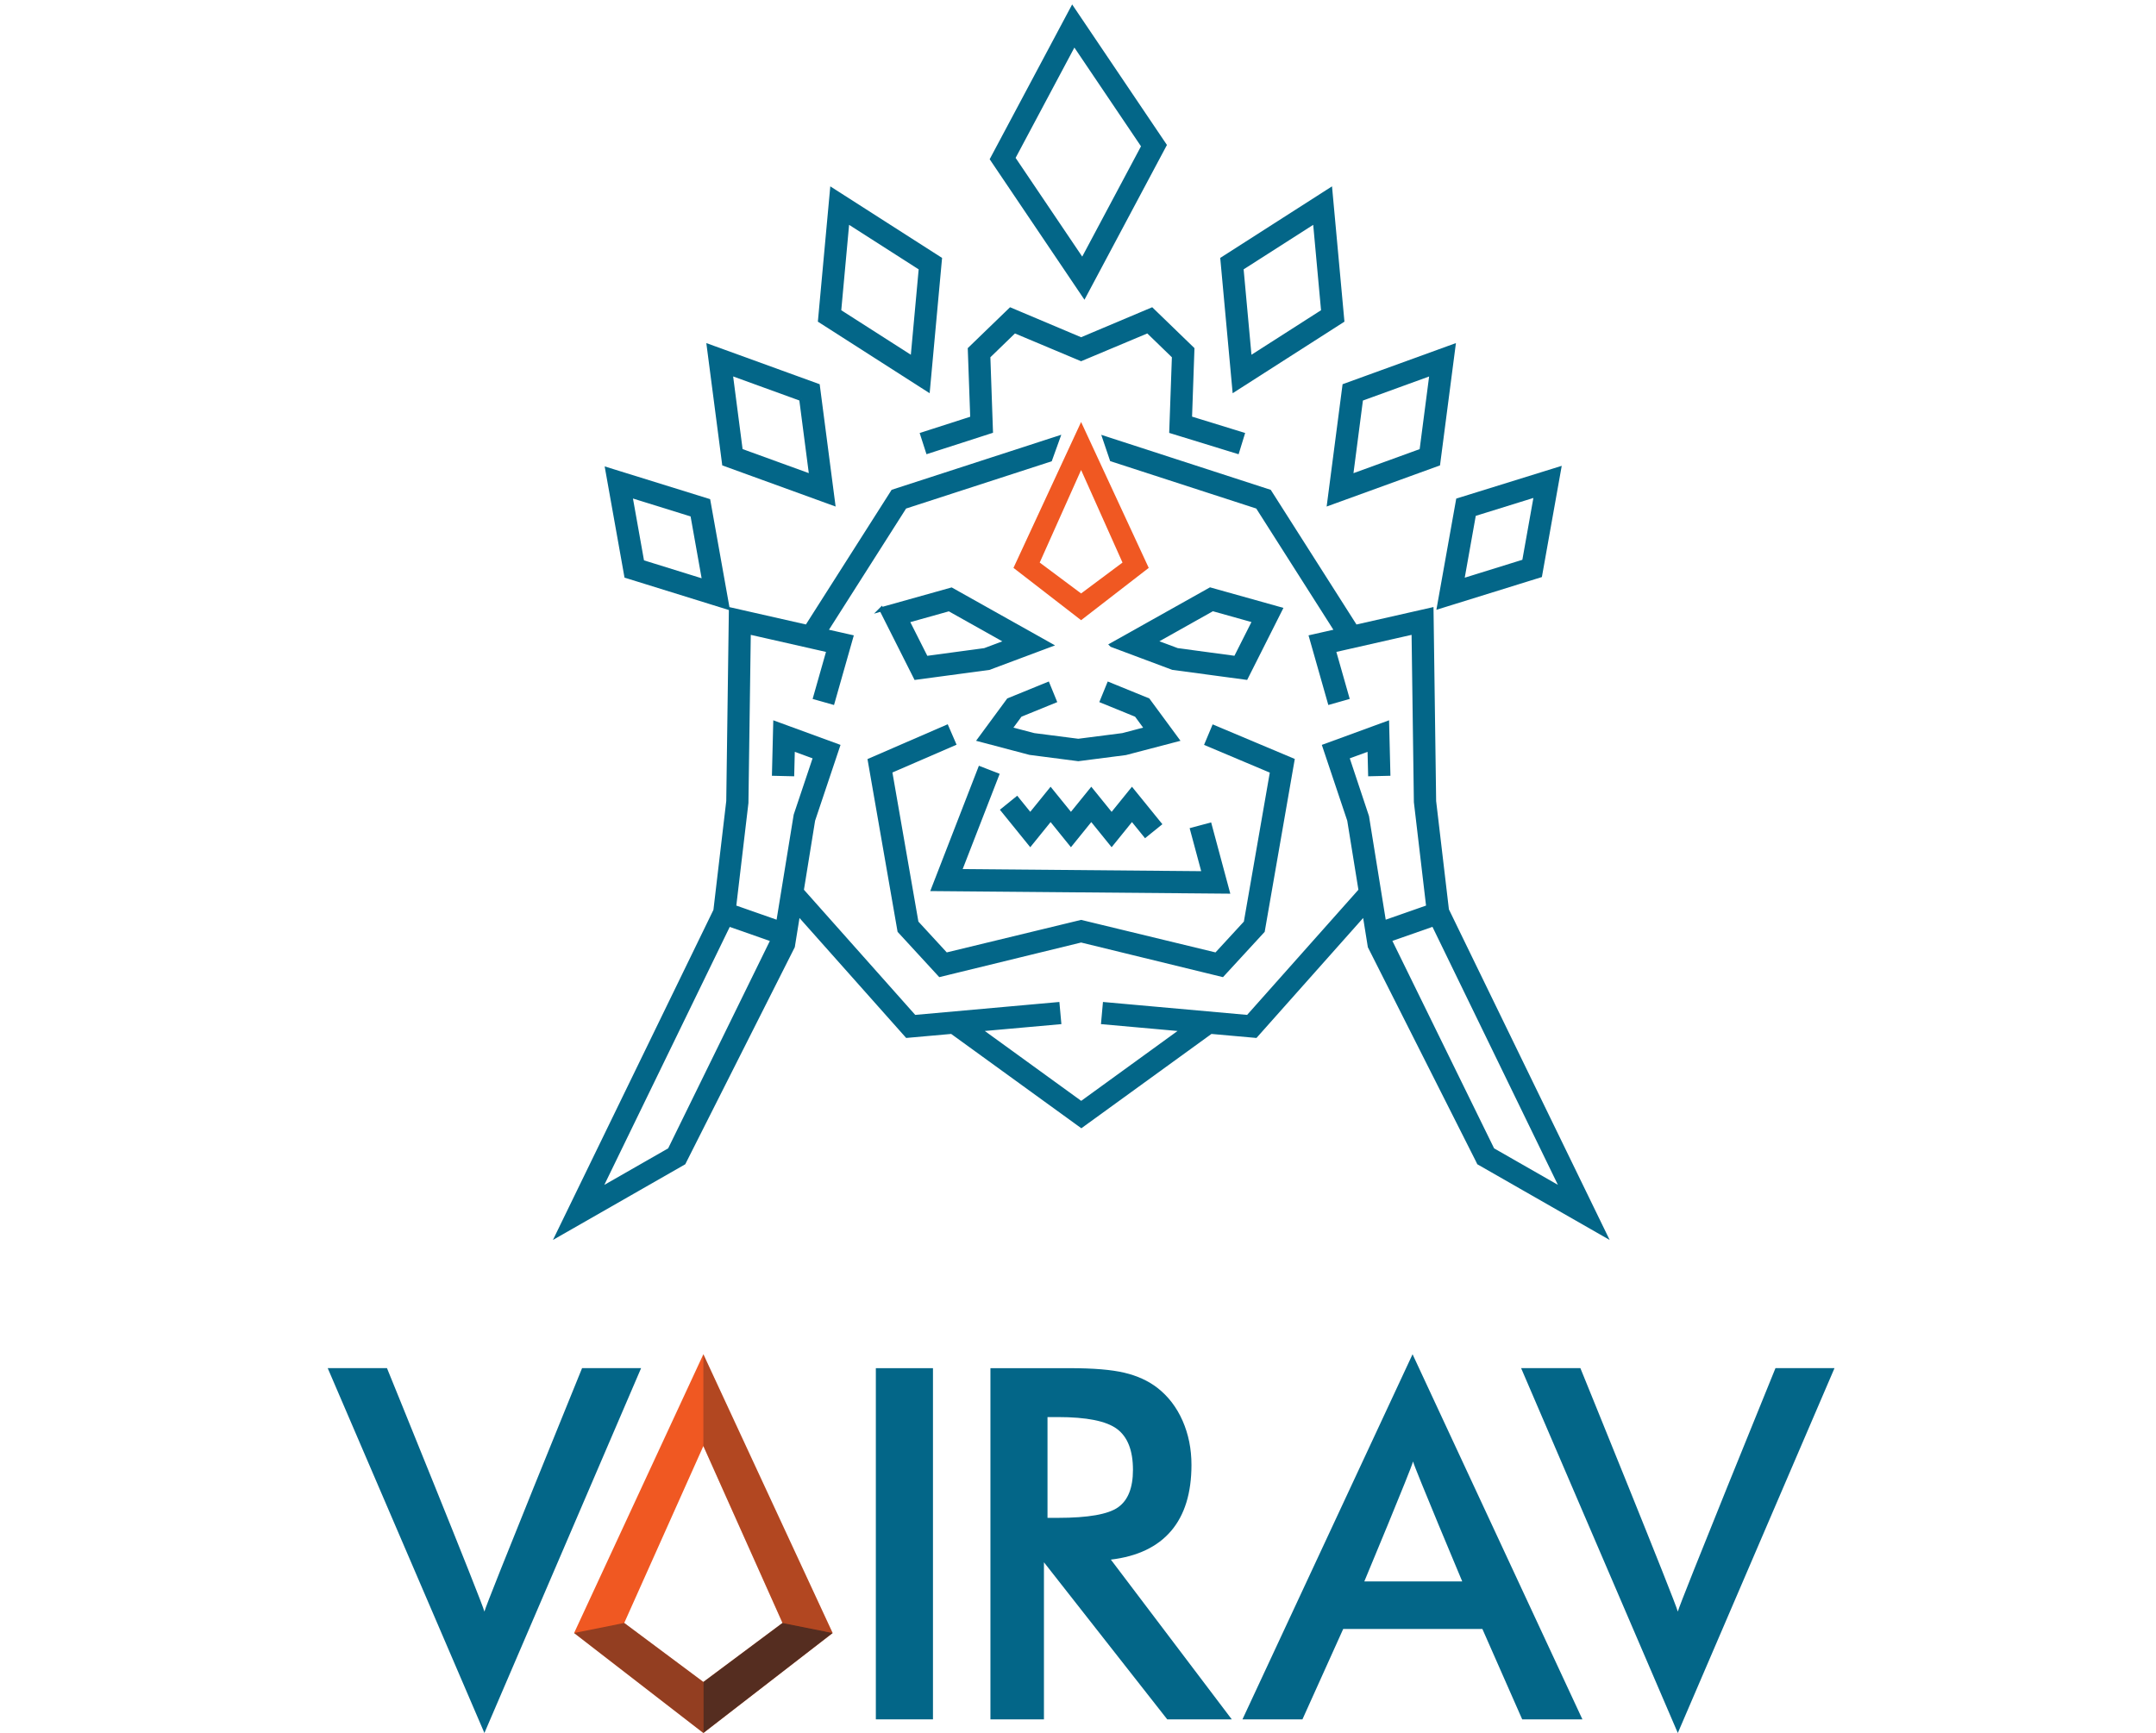 <svg width="250" height="201" viewBox="0 0 250 201" fill="none" xmlns="http://www.w3.org/2000/svg">
<path d="M124.181 97.867L126.54 94.951L128.899 97.867L131.257 94.951L132.811 96.869L134.432 95.558L131.257 91.645L128.899 94.56L126.54 91.645L124.181 94.555L121.822 91.645L119.464 94.555L117.915 92.642L116.295 93.954L119.464 97.867L121.822 94.951L124.181 97.867Z" fill="#036688" stroke="#036688" stroke-width="0.5"/>
<path d="M106.954 50.384L107.593 52.368L114.889 50.015L114.586 41.335L117.634 38.381L125.36 41.627L133.092 38.381L136.14 41.335L135.831 50.026L143.458 52.373L144.07 50.384L137.97 48.505L138.251 40.481L133.55 35.929L125.36 39.384L117.177 35.929L112.47 40.481L112.757 48.516L106.954 50.384Z" fill="#036688" stroke="#036688" stroke-width="0.5"/>
<path d="M102.203 70.67L106.193 78.594L114.675 77.454L121.745 74.808L110.321 68.399L102.198 70.675L102.203 70.67ZM114.168 75.42L107.384 76.335L105.196 71.998L110.056 70.637L116.818 74.434L114.162 75.426L114.168 75.42Z" fill="#036688" stroke="#036688" stroke-width="0.5"/>
<path d="M128.92 74.803L135.991 77.449L144.472 78.59L148.462 70.665L140.339 68.389L128.915 74.798L128.92 74.803ZM145.47 71.993L143.282 76.33L136.503 75.415L133.847 74.423L140.609 70.626L145.47 71.987V71.993Z" fill="#036688" stroke="#036688" stroke-width="0.5"/>
<path d="M167.773 105.61L166.279 92.929L165.976 70.719L157.175 72.715L147.189 57.025L128.093 50.825L128.926 53.283L145.833 58.772L155.015 73.205L152.044 73.877L154.199 81.46L156.2 80.893L154.645 75.426L163.926 73.321L164.196 93.017L165.629 105.202L160.482 107.004L158.498 94.709L156.2 87.804L158.817 86.845L158.889 89.782L160.972 89.732L160.829 83.896L153.587 86.547L156.464 95.128L157.781 103.273L144.715 117.971L128.121 116.483L127.934 118.555L137.231 119.387L125.371 127.99L113.506 119.387L122.803 118.555L122.615 116.483L106.022 117.971L92.955 103.273L94.272 95.128L97.149 86.547L89.908 83.896L89.764 89.732L91.847 89.782L91.919 86.845L94.537 87.804L92.277 94.543L90.249 107.004L85.108 105.202L86.535 93.122L86.811 73.321L96.091 75.426L94.537 80.893L96.537 81.46L98.692 73.877L95.722 73.205L104.903 58.772L121.761 53.299L122.654 50.819L103.553 57.019L93.567 72.709L84.766 70.714L84.463 92.923L82.969 105.604L64.695 143.195L79.271 134.856L91.919 109.781L92.542 105.913L105.179 120.126L110.365 119.663L125.388 130.552L140.405 119.663L145.591 120.126L158.228 105.913L158.85 109.781L171.355 134.57L171.493 134.856L186.069 143.195L167.795 105.604L167.773 105.61ZM77.662 133.374L69.495 138.047L84.49 107.197L89.616 108.993L77.662 133.38V133.374ZM161.104 108.988L166.23 107.191L181.225 138.042L173.058 133.368L161.104 108.982V108.988Z" fill="#036688" stroke="#036688" stroke-width="0.5"/>
<path d="M122.269 81.296L121.481 79.367L116.956 81.213L113.6 85.771L119.419 87.308L125.035 88.036L130.513 87.33L136.465 85.771L133.109 81.213L128.584 79.367L127.796 81.296L131.781 82.921L132.971 84.542L130.182 85.275L125.035 85.936L119.888 85.275L117.094 84.542L118.284 82.921L122.269 81.296Z" fill="#036688" stroke="#036688" stroke-width="0.5"/>
<path d="M104.314 107.963L108.998 113.055L125.361 109.06L141.728 113.055L146.413 107.963L149.857 88.179L140.747 84.343L139.943 86.261L147.52 89.457L144.467 107.004L141.028 110.741L125.361 106.949L109.698 110.741L106.259 107.004L103.201 89.446L110.591 86.244L109.764 84.332L100.87 88.19L104.314 107.963Z" fill="#036688" stroke="#036688" stroke-width="0.5"/>
<path d="M115.595 89.893L113.65 89.138L108.232 103.103L142.334 103.4L140.262 95.691L138.251 96.231L139.612 101.295L111.263 101.047L115.595 89.893Z" fill="#036688" stroke="#036688" stroke-width="0.5"/>
<path d="M178.569 66.735L180.773 54.39L169.079 58.022L166.875 70.367L178.569 66.735ZM170.903 59.637L178.123 57.394L176.745 65.12L169.526 67.363L170.903 59.637Z" fill="#036688" stroke="#036688" stroke-width="0.5"/>
<path d="M84.331 70.433L82.126 58.088L70.432 54.456L72.636 66.801L84.331 70.433ZM80.297 59.703L81.675 67.429L74.455 65.186L73.077 57.46L80.297 59.703Z" fill="#036688" stroke="#036688" stroke-width="0.5"/>
<path d="M108.976 30.043L96.488 22.046L95.099 37.179L107.587 45.176L108.976 30.043ZM105.829 41.577L97.287 36.11L98.246 25.645L106.788 31.112L105.829 41.577Z" fill="#036688" stroke="#036688" stroke-width="0.5"/>
<path d="M96.593 58.375L94.818 44.746L82.203 40.167L83.978 53.795L96.593 58.375ZM92.917 46.267L94.085 55.25L85.879 52.269L84.711 43.286L92.922 46.267H92.917Z" fill="#036688" stroke="#036688" stroke-width="0.5"/>
<path d="M155.632 37.179L154.243 22.046L141.755 30.043L143.144 45.176L155.632 37.179ZM152.485 25.645L153.444 36.11L144.902 41.577L143.943 31.112L152.485 25.645Z" fill="#036688" stroke="#036688" stroke-width="0.5"/>
<path d="M166.748 53.795L168.522 40.167L155.908 44.746L154.133 58.375L166.748 53.795ZM157.809 46.273L166.015 43.291L164.846 52.274L156.641 55.256L157.809 46.273Z" fill="#036688" stroke="#036688" stroke-width="0.5"/>
<path d="M135.021 16.828L124.346 1L115.049 18.453L125.724 34.281L135.021 16.828ZM117.474 18.327L124.556 5.034L132.596 16.954L125.515 30.247L117.474 18.327Z" fill="#036688" stroke="#036688" stroke-width="0.5"/>
<path d="M125.36 48.946L117.518 65.865L125.36 71.932L133.202 65.865L125.36 48.946ZM120.56 65.248L125.36 54.512L130.16 65.248L125.36 68.83L120.56 65.248Z" fill="#F05822"/>
<path d="M56.17 201L38 158.681H44.872C44.872 158.681 55.966 185.955 56.17 186.919C56.412 185.9 67.495 158.681 67.495 158.681H74.34L56.17 201Z" fill="#036688"/>
<path d="M101.559 199.418V158.686H108.183V199.418H101.559Z" fill="#036688"/>
<path d="M121.051 181.193V199.418H114.846V158.686H124.082C126.788 158.686 128.893 158.862 130.381 159.215C131.875 159.568 133.148 160.152 134.206 160.968C135.468 161.949 136.438 163.222 137.127 164.781C137.81 166.341 138.157 168.044 138.157 169.901C138.157 173.163 137.369 175.721 135.793 177.567C134.217 179.413 131.886 180.521 128.811 180.89L142.831 199.418H135.347L121.046 181.193H121.051ZM121.47 176.046H122.666C126.171 176.046 128.496 175.638 129.648 174.822C130.8 174.007 131.373 172.557 131.373 170.48C131.373 168.237 130.756 166.655 129.522 165.735C128.287 164.814 126 164.357 122.66 164.357H121.464V176.04L121.47 176.046Z" fill="#036688"/>
<path d="M176.508 199.418L171.89 188.931H155.753L151.025 199.418H144.07L163.794 157.072L183.49 199.418H176.508ZM158.2 183.42H169.553C169.553 183.42 164.108 170.452 163.849 169.51C163.629 170.403 158.2 183.42 158.2 183.42Z" fill="#036688"/>
<path d="M194.551 201L176.381 158.681H183.254C183.254 158.681 194.347 185.955 194.551 186.919C194.794 185.9 205.876 158.681 205.876 158.681H212.721L194.551 201Z" fill="#036688"/>
<path d="M81.559 157.072L66.569 189.405L81.559 201L96.549 189.405L81.559 157.072ZM72.383 188.236L81.559 167.719L90.735 188.236L81.559 195.081L72.383 188.236Z" fill="#F05822"/>
<path opacity="0.75" d="M90.735 188.236L81.559 195.08V200.999L96.549 189.404L90.735 188.236Z" fill="#221F1F"/>
<path opacity="0.45" d="M72.383 188.236L81.559 195.08V200.999L66.569 189.404L72.383 188.236Z" fill="#221F1F"/>
<path opacity="0.3" d="M81.559 157.072V167.713L90.735 188.236L96.549 189.405L81.559 157.072Z" fill="#221F1F"/>
</svg>

